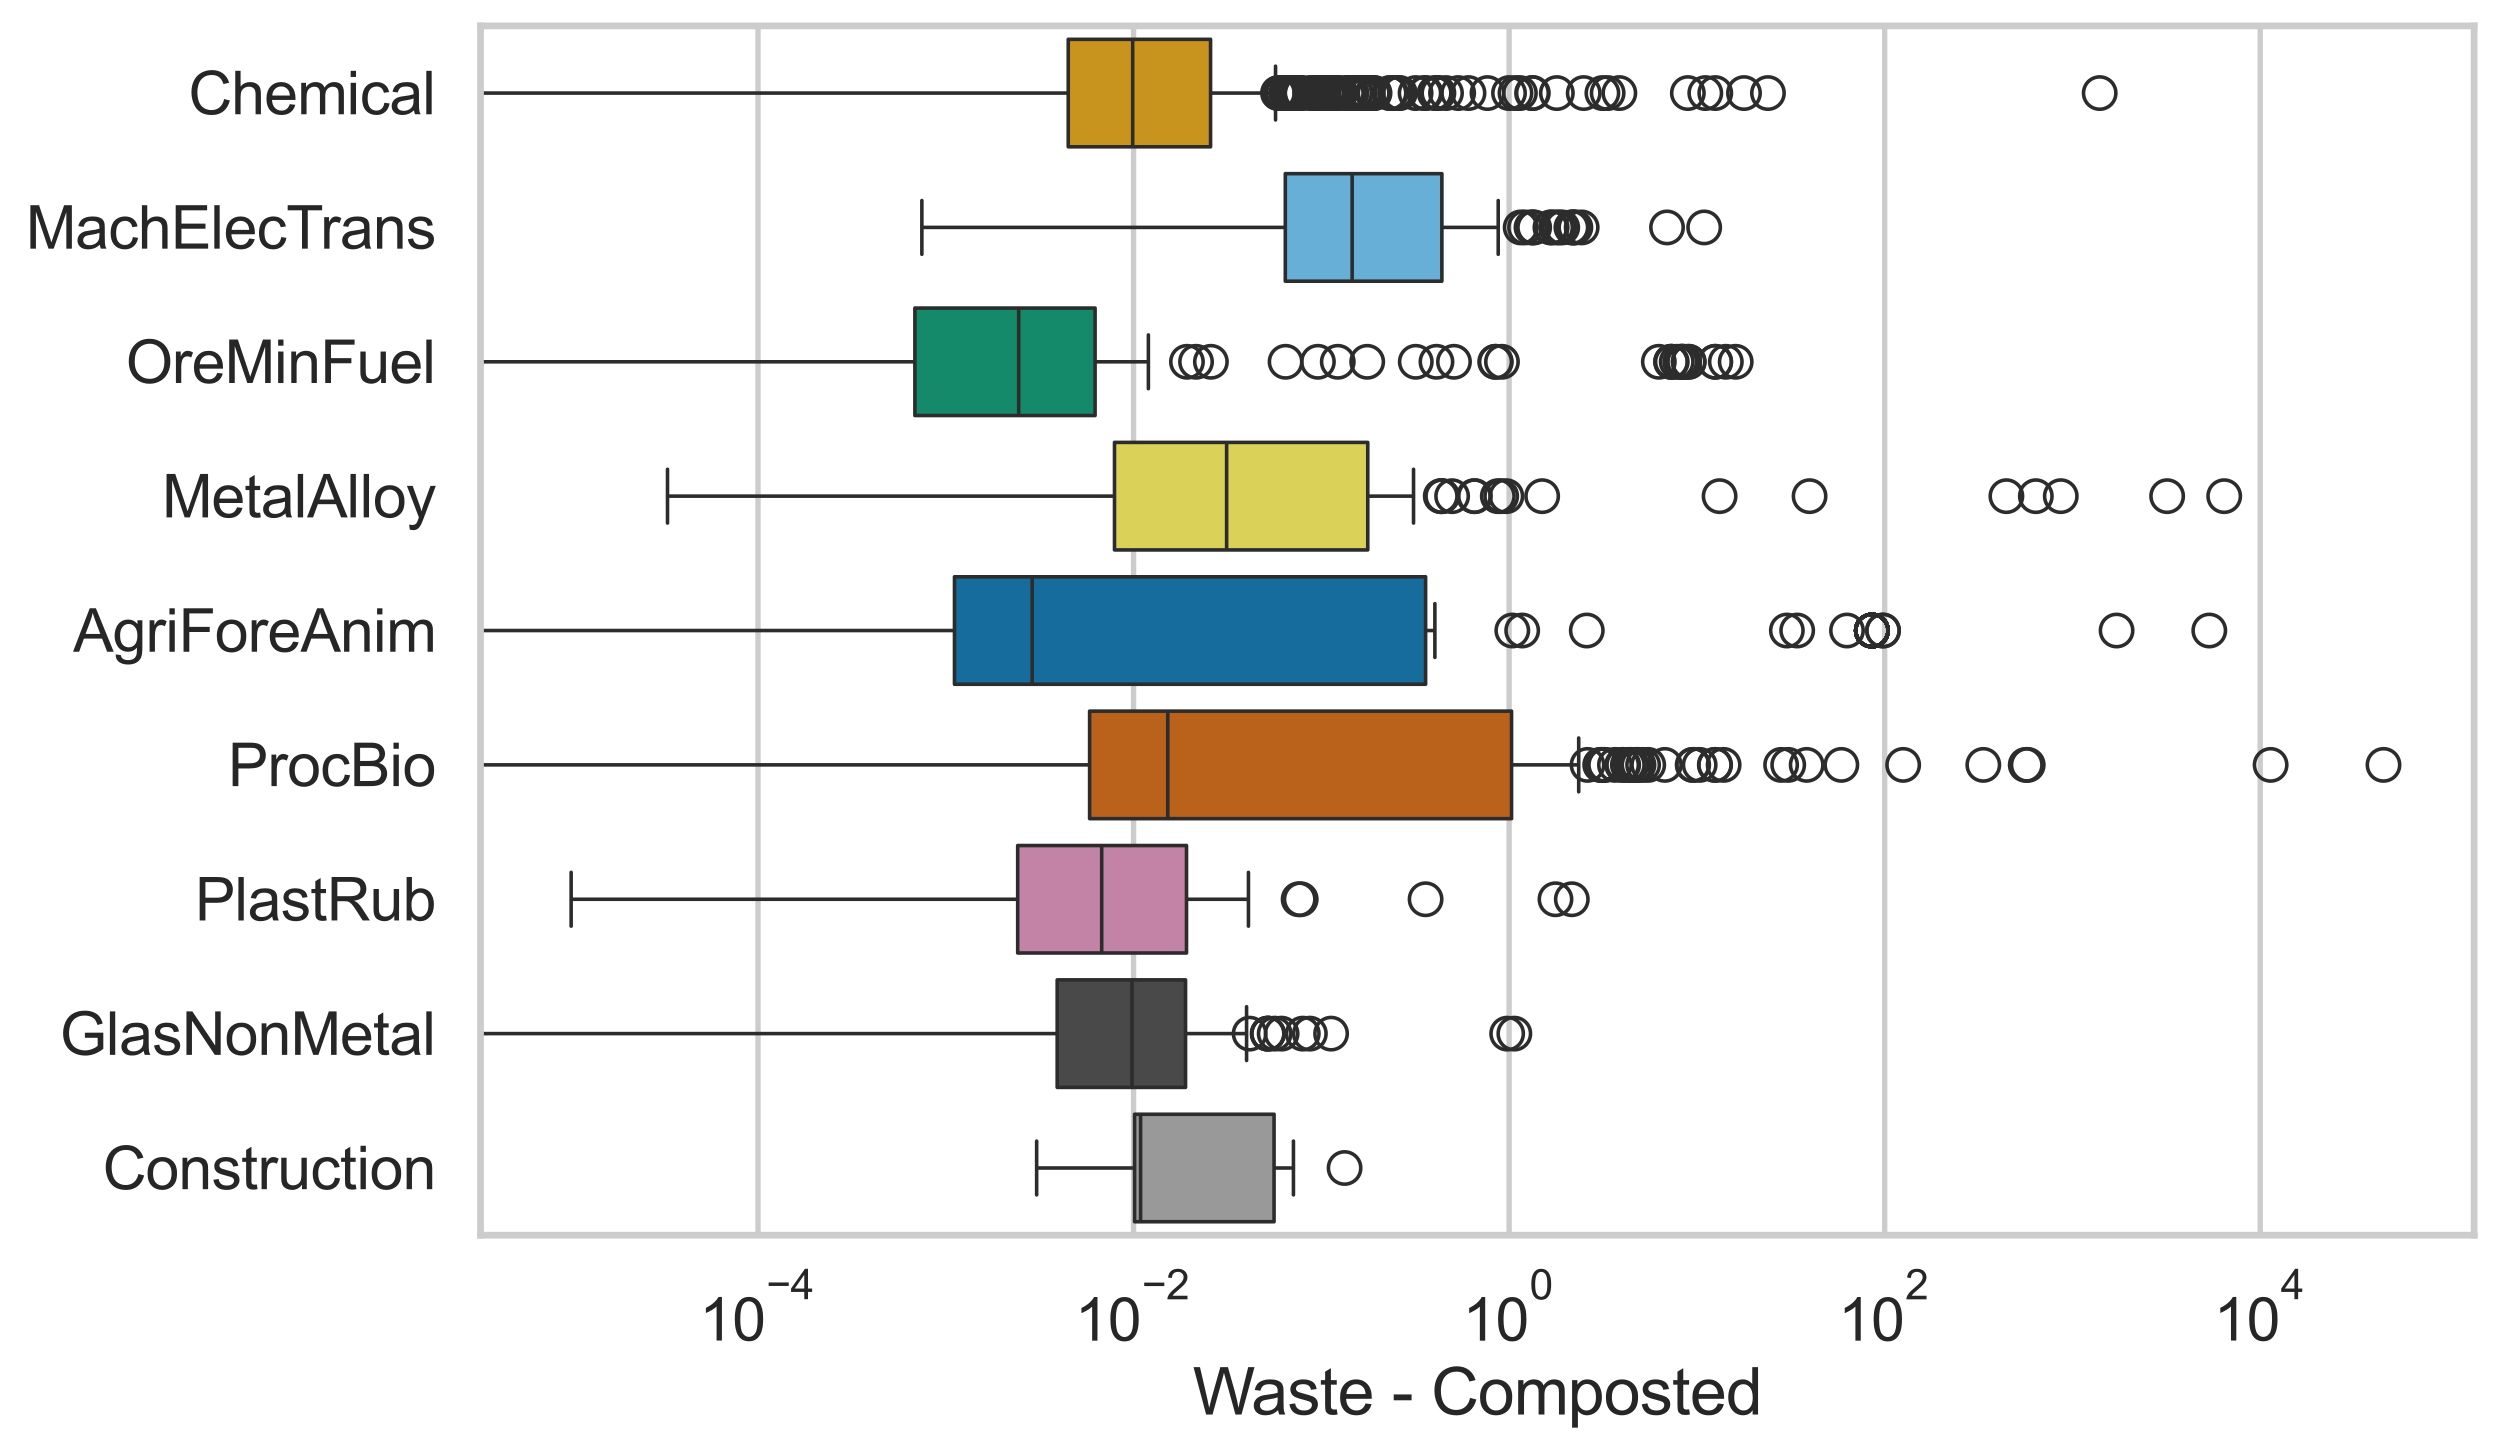 <?xml version="1.0" encoding="utf-8" standalone="no"?>
<!DOCTYPE svg PUBLIC "-//W3C//DTD SVG 1.1//EN"
  "http://www.w3.org/Graphics/SVG/1.1/DTD/svg11.dtd">
<svg xmlns:xlink="http://www.w3.org/1999/xlink" width="695.577pt" height="404.34pt" viewBox="0 0 695.577 404.34" xmlns="http://www.w3.org/2000/svg" version="1.1">
 <defs>
  <style type="text/css">*{stroke-linejoin: round; stroke-linecap: butt}</style>
 </defs>
 <g id="figure_1">
  <g id="patch_1">
   <path d="M 0 404.34 
L 695.577 404.34 
L 695.577 0 
L 0 0 
z
" style="fill: #ffffff"/>
  </g>
  <g id="axes_1">
   <g id="patch_2">
    <path d="M 133.697 343.665 
L 688.377 343.665 
L 688.377 7.2 
L 133.697 7.2 
z
" style="fill: #ffffff"/>
   </g>
   <g id="matplotlib.axis_1">
    <g id="xtick_1">
     <g id="line2d_1">
      <path d="M 210.899 343.665 
L 210.899 7.2 
" clip-path="url(#p0f63709d0a)" style="fill: none; stroke: #cccccc; stroke-width: 1.5; stroke-linecap: round"/>
     </g>
     <g id="text_1">
      <!-- $\mathdefault{10^{-4}}$ -->
      <g style="fill: #262626" transform="translate(194.564 373.015) scale(0.165 -0.165)">
       <defs>
        <path id="ArialMT-31" d="M 2384 0 
L 1822 0 
L 1822 3584 
Q 1619 3391 1289 3197 
Q 959 3003 697 2906 
L 697 3450 
Q 1169 3672 1522 3987 
Q 1875 4303 2022 4600 
L 2384 4600 
L 2384 0 
z
" transform="scale(0.016)"/>
        <path id="ArialMT-30" d="M 266 2259 
Q 266 3072 433 3567 
Q 600 4063 929 4331 
Q 1259 4600 1759 4600 
Q 2128 4600 2406 4451 
Q 2684 4303 2865 4023 
Q 3047 3744 3150 3342 
Q 3253 2941 3253 2259 
Q 3253 1453 3087 958 
Q 2922 463 2592 192 
Q 2263 -78 1759 -78 
Q 1097 -78 719 397 
Q 266 969 266 2259 
z
M 844 2259 
Q 844 1131 1108 757 
Q 1372 384 1759 384 
Q 2147 384 2411 759 
Q 2675 1134 2675 2259 
Q 2675 3391 2411 3762 
Q 2147 4134 1753 4134 
Q 1366 4134 1134 3806 
Q 844 3388 844 2259 
z
" transform="scale(0.016)"/>
        <path id="ArialMT-2212" d="M 3381 1997 
L 356 1997 
L 356 2522 
L 3381 2522 
L 3381 1997 
z
" transform="scale(0.016)"/>
        <path id="ArialMT-34" d="M 2069 0 
L 2069 1097 
L 81 1097 
L 81 1613 
L 2172 4581 
L 2631 4581 
L 2631 1613 
L 3250 1613 
L 3250 1097 
L 2631 1097 
L 2631 0 
L 2069 0 
z
M 2069 1613 
L 2069 3678 
L 634 1613 
L 2069 1613 
z
" transform="scale(0.016)"/>
       </defs>
       <use xlink:href="#ArialMT-31" transform="translate(0 0.202)"/>
       <use xlink:href="#ArialMT-30" transform="translate(55.615 0.202)"/>
       <use xlink:href="#ArialMT-2212" transform="translate(112.973 69.895) scale(0.7)"/>
       <use xlink:href="#ArialMT-34" transform="translate(153.852 69.895) scale(0.7)"/>
      </g>
     </g>
    </g>
    <g id="xtick_2">
     <g id="line2d_2">
      <path d="M 315.391 343.665 
L 315.391 7.2 
" clip-path="url(#p0f63709d0a)" style="fill: none; stroke: #cccccc; stroke-width: 1.5; stroke-linecap: round"/>
     </g>
     <g id="text_2">
      <!-- $\mathdefault{10^{-2}}$ -->
      <g style="fill: #262626" transform="translate(299.056 373.18) scale(0.165 -0.165)">
       <defs>
        <path id="ArialMT-32" d="M 3222 541 
L 3222 0 
L 194 0 
Q 188 203 259 391 
Q 375 700 629 1000 
Q 884 1300 1366 1694 
Q 2113 2306 2375 2664 
Q 2638 3022 2638 3341 
Q 2638 3675 2398 3904 
Q 2159 4134 1775 4134 
Q 1369 4134 1125 3890 
Q 881 3647 878 3216 
L 300 3275 
Q 359 3922 746 4261 
Q 1134 4600 1788 4600 
Q 2447 4600 2831 4234 
Q 3216 3869 3216 3328 
Q 3216 3053 3103 2787 
Q 2991 2522 2730 2228 
Q 2469 1934 1863 1422 
Q 1356 997 1212 845 
Q 1069 694 975 541 
L 3222 541 
z
" transform="scale(0.016)"/>
       </defs>
       <use xlink:href="#ArialMT-31" transform="translate(0 0.994)"/>
       <use xlink:href="#ArialMT-30" transform="translate(55.615 0.994)"/>
       <use xlink:href="#ArialMT-2212" transform="translate(112.973 70.688) scale(0.7)"/>
       <use xlink:href="#ArialMT-32" transform="translate(153.852 70.688) scale(0.7)"/>
      </g>
     </g>
    </g>
    <g id="xtick_3">
     <g id="line2d_3">
      <path d="M 419.883 343.665 
L 419.883 7.2 
" clip-path="url(#p0f63709d0a)" style="fill: none; stroke: #cccccc; stroke-width: 1.5; stroke-linecap: round"/>
     </g>
     <g id="text_3">
      <!-- $\mathdefault{10^{0}}$ -->
      <g style="fill: #262626" transform="translate(406.931 373.18) scale(0.165 -0.165)">
       <use xlink:href="#ArialMT-31" transform="translate(0 0.994)"/>
       <use xlink:href="#ArialMT-30" transform="translate(55.615 0.994)"/>
       <use xlink:href="#ArialMT-30" transform="translate(112.973 70.688) scale(0.7)"/>
      </g>
     </g>
    </g>
    <g id="xtick_4">
     <g id="line2d_4">
      <path d="M 524.375 343.665 
L 524.375 7.2 
" clip-path="url(#p0f63709d0a)" style="fill: none; stroke: #cccccc; stroke-width: 1.5; stroke-linecap: round"/>
     </g>
     <g id="text_4">
      <!-- $\mathdefault{10^{2}}$ -->
      <g style="fill: #262626" transform="translate(511.423 373.18) scale(0.165 -0.165)">
       <use xlink:href="#ArialMT-31" transform="translate(0 0.994)"/>
       <use xlink:href="#ArialMT-30" transform="translate(55.615 0.994)"/>
       <use xlink:href="#ArialMT-32" transform="translate(112.973 70.688) scale(0.7)"/>
      </g>
     </g>
    </g>
    <g id="xtick_5">
     <g id="line2d_5">
      <path d="M 628.867 343.665 
L 628.867 7.2 
" clip-path="url(#p0f63709d0a)" style="fill: none; stroke: #cccccc; stroke-width: 1.5; stroke-linecap: round"/>
     </g>
     <g id="text_5">
      <!-- $\mathdefault{10^{4}}$ -->
      <g style="fill: #262626" transform="translate(615.914 373.015) scale(0.165 -0.165)">
       <use xlink:href="#ArialMT-31" transform="translate(0 0.202)"/>
       <use xlink:href="#ArialMT-30" transform="translate(55.615 0.202)"/>
       <use xlink:href="#ArialMT-34" transform="translate(112.973 69.895) scale(0.7)"/>
      </g>
     </g>
    </g>
    <g id="text_6">
     <!-- Waste - Composted -->
     <g style="fill: #262626" transform="translate(331.851 393.563) scale(0.18 -0.18)">
      <defs>
       <path id="ArialMT-57" d="M 1294 0 
L 78 4581 
L 700 4581 
L 1397 1578 
Q 1509 1106 1591 641 
Q 1766 1375 1797 1488 
L 2669 4581 
L 3400 4581 
L 4056 2263 
Q 4303 1400 4413 641 
Q 4500 1075 4641 1638 
L 5359 4581 
L 5969 4581 
L 4713 0 
L 4128 0 
L 3163 3491 
Q 3041 3928 3019 4028 
Q 2947 3713 2884 3491 
L 1913 0 
L 1294 0 
z
" transform="scale(0.016)"/>
       <path id="ArialMT-61" d="M 2588 409 
Q 2275 144 1986 34 
Q 1697 -75 1366 -75 
Q 819 -75 525 192 
Q 231 459 231 875 
Q 231 1119 342 1320 
Q 453 1522 633 1644 
Q 813 1766 1038 1828 
Q 1203 1872 1538 1913 
Q 2219 1994 2541 2106 
Q 2544 2222 2544 2253 
Q 2544 2597 2384 2738 
Q 2169 2928 1744 2928 
Q 1347 2928 1158 2789 
Q 969 2650 878 2297 
L 328 2372 
Q 403 2725 575 2942 
Q 747 3159 1072 3276 
Q 1397 3394 1825 3394 
Q 2250 3394 2515 3294 
Q 2781 3194 2906 3042 
Q 3031 2891 3081 2659 
Q 3109 2516 3109 2141 
L 3109 1391 
Q 3109 606 3145 398 
Q 3181 191 3288 0 
L 2700 0 
Q 2613 175 2588 409 
z
M 2541 1666 
Q 2234 1541 1622 1453 
Q 1275 1403 1131 1340 
Q 988 1278 909 1158 
Q 831 1038 831 891 
Q 831 666 1001 516 
Q 1172 366 1500 366 
Q 1825 366 2078 508 
Q 2331 650 2450 897 
Q 2541 1088 2541 1459 
L 2541 1666 
z
" transform="scale(0.016)"/>
       <path id="ArialMT-73" d="M 197 991 
L 753 1078 
Q 800 744 1014 566 
Q 1228 388 1613 388 
Q 2000 388 2187 545 
Q 2375 703 2375 916 
Q 2375 1106 2209 1216 
Q 2094 1291 1634 1406 
Q 1016 1563 777 1677 
Q 538 1791 414 1992 
Q 291 2194 291 2438 
Q 291 2659 392 2848 
Q 494 3038 669 3163 
Q 800 3259 1026 3326 
Q 1253 3394 1513 3394 
Q 1903 3394 2198 3281 
Q 2494 3169 2634 2976 
Q 2775 2784 2828 2463 
L 2278 2388 
Q 2241 2644 2061 2787 
Q 1881 2931 1553 2931 
Q 1166 2931 1000 2803 
Q 834 2675 834 2503 
Q 834 2394 903 2306 
Q 972 2216 1119 2156 
Q 1203 2125 1616 2013 
Q 2213 1853 2448 1751 
Q 2684 1650 2818 1456 
Q 2953 1263 2953 975 
Q 2953 694 2789 445 
Q 2625 197 2315 61 
Q 2006 -75 1616 -75 
Q 969 -75 630 194 
Q 291 463 197 991 
z
" transform="scale(0.016)"/>
       <path id="ArialMT-74" d="M 1650 503 
L 1731 6 
Q 1494 -44 1306 -44 
Q 1000 -44 831 53 
Q 663 150 594 308 
Q 525 466 525 972 
L 525 2881 
L 113 2881 
L 113 3319 
L 525 3319 
L 525 4141 
L 1084 4478 
L 1084 3319 
L 1650 3319 
L 1650 2881 
L 1084 2881 
L 1084 941 
Q 1084 700 1114 631 
Q 1144 563 1211 522 
Q 1278 481 1403 481 
Q 1497 481 1650 503 
z
" transform="scale(0.016)"/>
       <path id="ArialMT-65" d="M 2694 1069 
L 3275 997 
Q 3138 488 2766 206 
Q 2394 -75 1816 -75 
Q 1088 -75 661 373 
Q 234 822 234 1631 
Q 234 2469 665 2931 
Q 1097 3394 1784 3394 
Q 2450 3394 2872 2941 
Q 3294 2488 3294 1666 
Q 3294 1616 3291 1516 
L 816 1516 
Q 847 969 1125 678 
Q 1403 388 1819 388 
Q 2128 388 2347 550 
Q 2566 713 2694 1069 
z
M 847 1978 
L 2700 1978 
Q 2663 2397 2488 2606 
Q 2219 2931 1791 2931 
Q 1403 2931 1139 2672 
Q 875 2413 847 1978 
z
" transform="scale(0.016)"/>
       <path id="ArialMT-20" transform="scale(0.016)"/>
       <path id="ArialMT-2d" d="M 203 1375 
L 203 1941 
L 1931 1941 
L 1931 1375 
L 203 1375 
z
" transform="scale(0.016)"/>
       <path id="ArialMT-43" d="M 3763 1606 
L 4369 1453 
Q 4178 706 3683 314 
Q 3188 -78 2472 -78 
Q 1731 -78 1267 223 
Q 803 525 561 1097 
Q 319 1669 319 2325 
Q 319 3041 592 3573 
Q 866 4106 1370 4382 
Q 1875 4659 2481 4659 
Q 3169 4659 3637 4309 
Q 4106 3959 4291 3325 
L 3694 3184 
Q 3534 3684 3231 3912 
Q 2928 4141 2469 4141 
Q 1941 4141 1586 3887 
Q 1231 3634 1087 3207 
Q 944 2781 944 2328 
Q 944 1744 1114 1308 
Q 1284 872 1643 656 
Q 2003 441 2422 441 
Q 2931 441 3284 734 
Q 3638 1028 3763 1606 
z
" transform="scale(0.016)"/>
       <path id="ArialMT-6f" d="M 213 1659 
Q 213 2581 725 3025 
Q 1153 3394 1769 3394 
Q 2453 3394 2887 2945 
Q 3322 2497 3322 1706 
Q 3322 1066 3130 698 
Q 2938 331 2570 128 
Q 2203 -75 1769 -75 
Q 1072 -75 642 372 
Q 213 819 213 1659 
z
M 791 1659 
Q 791 1022 1069 705 
Q 1347 388 1769 388 
Q 2188 388 2466 706 
Q 2744 1025 2744 1678 
Q 2744 2294 2464 2611 
Q 2184 2928 1769 2928 
Q 1347 2928 1069 2612 
Q 791 2297 791 1659 
z
" transform="scale(0.016)"/>
       <path id="ArialMT-6d" d="M 422 0 
L 422 3319 
L 925 3319 
L 925 2853 
Q 1081 3097 1340 3245 
Q 1600 3394 1931 3394 
Q 2300 3394 2536 3241 
Q 2772 3088 2869 2813 
Q 3263 3394 3894 3394 
Q 4388 3394 4653 3120 
Q 4919 2847 4919 2278 
L 4919 0 
L 4359 0 
L 4359 2091 
Q 4359 2428 4304 2576 
Q 4250 2725 4106 2815 
Q 3963 2906 3769 2906 
Q 3419 2906 3187 2673 
Q 2956 2441 2956 1928 
L 2956 0 
L 2394 0 
L 2394 2156 
Q 2394 2531 2256 2718 
Q 2119 2906 1806 2906 
Q 1569 2906 1367 2781 
Q 1166 2656 1075 2415 
Q 984 2175 984 1722 
L 984 0 
L 422 0 
z
" transform="scale(0.016)"/>
       <path id="ArialMT-70" d="M 422 -1272 
L 422 3319 
L 934 3319 
L 934 2888 
Q 1116 3141 1344 3267 
Q 1572 3394 1897 3394 
Q 2322 3394 2647 3175 
Q 2972 2956 3137 2557 
Q 3303 2159 3303 1684 
Q 3303 1175 3120 767 
Q 2938 359 2589 142 
Q 2241 -75 1856 -75 
Q 1575 -75 1351 44 
Q 1128 163 984 344 
L 984 -1272 
L 422 -1272 
z
M 931 1641 
Q 931 1000 1190 694 
Q 1450 388 1819 388 
Q 2194 388 2461 705 
Q 2728 1022 2728 1688 
Q 2728 2322 2467 2637 
Q 2206 2953 1844 2953 
Q 1484 2953 1207 2617 
Q 931 2281 931 1641 
z
" transform="scale(0.016)"/>
       <path id="ArialMT-64" d="M 2575 0 
L 2575 419 
Q 2259 -75 1647 -75 
Q 1250 -75 917 144 
Q 584 363 401 755 
Q 219 1147 219 1656 
Q 219 2153 384 2558 
Q 550 2963 881 3178 
Q 1213 3394 1622 3394 
Q 1922 3394 2156 3267 
Q 2391 3141 2538 2938 
L 2538 4581 
L 3097 4581 
L 3097 0 
L 2575 0 
z
M 797 1656 
Q 797 1019 1065 703 
Q 1334 388 1700 388 
Q 2069 388 2326 689 
Q 2584 991 2584 1609 
Q 2584 2291 2321 2609 
Q 2059 2928 1675 2928 
Q 1300 2928 1048 2622 
Q 797 2316 797 1656 
z
" transform="scale(0.016)"/>
      </defs>
      <use xlink:href="#ArialMT-57"/>
      <use xlink:href="#ArialMT-61" transform="translate(90.635 0)"/>
      <use xlink:href="#ArialMT-73" transform="translate(146.25 0)"/>
      <use xlink:href="#ArialMT-74" transform="translate(196.25 0)"/>
      <use xlink:href="#ArialMT-65" transform="translate(224.033 0)"/>
      <use xlink:href="#ArialMT-20" transform="translate(279.648 0)"/>
      <use xlink:href="#ArialMT-2d" transform="translate(307.432 0)"/>
      <use xlink:href="#ArialMT-20" transform="translate(340.732 0)"/>
      <use xlink:href="#ArialMT-43" transform="translate(368.516 0)"/>
      <use xlink:href="#ArialMT-6f" transform="translate(440.732 0)"/>
      <use xlink:href="#ArialMT-6d" transform="translate(496.348 0)"/>
      <use xlink:href="#ArialMT-70" transform="translate(579.648 0)"/>
      <use xlink:href="#ArialMT-6f" transform="translate(635.264 0)"/>
      <use xlink:href="#ArialMT-73" transform="translate(690.879 0)"/>
      <use xlink:href="#ArialMT-74" transform="translate(740.879 0)"/>
      <use xlink:href="#ArialMT-65" transform="translate(768.662 0)"/>
      <use xlink:href="#ArialMT-64" transform="translate(824.277 0)"/>
     </g>
    </g>
   </g>
   <g id="matplotlib.axis_2">
    <g id="ytick_1">
     <g id="text_7">
      <!-- Chemical -->
      <g style="fill: #262626" transform="translate(52.428 31.798) scale(0.165 -0.165)">
       <defs>
        <path id="ArialMT-68" d="M 422 0 
L 422 4581 
L 984 4581 
L 984 2938 
Q 1378 3394 1978 3394 
Q 2347 3394 2619 3248 
Q 2891 3103 3008 2847 
Q 3125 2591 3125 2103 
L 3125 0 
L 2563 0 
L 2563 2103 
Q 2563 2525 2380 2717 
Q 2197 2909 1863 2909 
Q 1613 2909 1392 2779 
Q 1172 2650 1078 2428 
Q 984 2206 984 1816 
L 984 0 
L 422 0 
z
" transform="scale(0.016)"/>
        <path id="ArialMT-69" d="M 425 3934 
L 425 4581 
L 988 4581 
L 988 3934 
L 425 3934 
z
M 425 0 
L 425 3319 
L 988 3319 
L 988 0 
L 425 0 
z
" transform="scale(0.016)"/>
        <path id="ArialMT-63" d="M 2588 1216 
L 3141 1144 
Q 3050 572 2676 248 
Q 2303 -75 1759 -75 
Q 1078 -75 664 370 
Q 250 816 250 1647 
Q 250 2184 428 2587 
Q 606 2991 970 3192 
Q 1334 3394 1763 3394 
Q 2303 3394 2647 3120 
Q 2991 2847 3088 2344 
L 2541 2259 
Q 2463 2594 2264 2762 
Q 2066 2931 1784 2931 
Q 1359 2931 1093 2626 
Q 828 2322 828 1663 
Q 828 994 1084 691 
Q 1341 388 1753 388 
Q 2084 388 2306 591 
Q 2528 794 2588 1216 
z
" transform="scale(0.016)"/>
        <path id="ArialMT-6c" d="M 409 0 
L 409 4581 
L 972 4581 
L 972 0 
L 409 0 
z
" transform="scale(0.016)"/>
       </defs>
       <use xlink:href="#ArialMT-43"/>
       <use xlink:href="#ArialMT-68" transform="translate(72.217 0)"/>
       <use xlink:href="#ArialMT-65" transform="translate(127.832 0)"/>
       <use xlink:href="#ArialMT-6d" transform="translate(183.447 0)"/>
       <use xlink:href="#ArialMT-69" transform="translate(266.748 0)"/>
       <use xlink:href="#ArialMT-63" transform="translate(288.965 0)"/>
       <use xlink:href="#ArialMT-61" transform="translate(338.965 0)"/>
       <use xlink:href="#ArialMT-6c" transform="translate(394.58 0)"/>
      </g>
     </g>
    </g>
    <g id="ytick_2">
     <g id="text_8">
      <!-- MachElecTrans -->
      <g style="fill: #262626" transform="translate(7.2 69.183) scale(0.165 -0.165)">
       <defs>
        <path id="ArialMT-4d" d="M 475 0 
L 475 4581 
L 1388 4581 
L 2472 1338 
Q 2622 884 2691 659 
Q 2769 909 2934 1394 
L 4031 4581 
L 4847 4581 
L 4847 0 
L 4263 0 
L 4263 3834 
L 2931 0 
L 2384 0 
L 1059 3900 
L 1059 0 
L 475 0 
z
" transform="scale(0.016)"/>
        <path id="ArialMT-45" d="M 506 0 
L 506 4581 
L 3819 4581 
L 3819 4041 
L 1113 4041 
L 1113 2638 
L 3647 2638 
L 3647 2100 
L 1113 2100 
L 1113 541 
L 3925 541 
L 3925 0 
L 506 0 
z
" transform="scale(0.016)"/>
        <path id="ArialMT-54" d="M 1659 0 
L 1659 4041 
L 150 4041 
L 150 4581 
L 3781 4581 
L 3781 4041 
L 2266 4041 
L 2266 0 
L 1659 0 
z
" transform="scale(0.016)"/>
        <path id="ArialMT-72" d="M 416 0 
L 416 3319 
L 922 3319 
L 922 2816 
Q 1116 3169 1280 3281 
Q 1444 3394 1641 3394 
Q 1925 3394 2219 3213 
L 2025 2691 
Q 1819 2813 1613 2813 
Q 1428 2813 1281 2702 
Q 1134 2591 1072 2394 
Q 978 2094 978 1738 
L 978 0 
L 416 0 
z
" transform="scale(0.016)"/>
        <path id="ArialMT-6e" d="M 422 0 
L 422 3319 
L 928 3319 
L 928 2847 
Q 1294 3394 1984 3394 
Q 2284 3394 2536 3286 
Q 2788 3178 2913 3003 
Q 3038 2828 3088 2588 
Q 3119 2431 3119 2041 
L 3119 0 
L 2556 0 
L 2556 2019 
Q 2556 2363 2490 2533 
Q 2425 2703 2258 2804 
Q 2091 2906 1866 2906 
Q 1506 2906 1245 2678 
Q 984 2450 984 1813 
L 984 0 
L 422 0 
z
" transform="scale(0.016)"/>
       </defs>
       <use xlink:href="#ArialMT-4d"/>
       <use xlink:href="#ArialMT-61" transform="translate(83.301 0)"/>
       <use xlink:href="#ArialMT-63" transform="translate(138.916 0)"/>
       <use xlink:href="#ArialMT-68" transform="translate(188.916 0)"/>
       <use xlink:href="#ArialMT-45" transform="translate(244.531 0)"/>
       <use xlink:href="#ArialMT-6c" transform="translate(311.23 0)"/>
       <use xlink:href="#ArialMT-65" transform="translate(333.447 0)"/>
       <use xlink:href="#ArialMT-63" transform="translate(389.062 0)"/>
       <use xlink:href="#ArialMT-54" transform="translate(439.062 0)"/>
       <use xlink:href="#ArialMT-72" transform="translate(496.396 0)"/>
       <use xlink:href="#ArialMT-61" transform="translate(529.697 0)"/>
       <use xlink:href="#ArialMT-6e" transform="translate(585.312 0)"/>
       <use xlink:href="#ArialMT-73" transform="translate(640.928 0)"/>
      </g>
     </g>
    </g>
    <g id="ytick_3">
     <g id="text_9">
      <!-- OreMinFuel -->
      <g style="fill: #262626" transform="translate(35.013 106.568) scale(0.165 -0.165)">
       <defs>
        <path id="ArialMT-4f" d="M 309 2231 
Q 309 3372 921 4017 
Q 1534 4663 2503 4663 
Q 3138 4663 3647 4359 
Q 4156 4056 4423 3514 
Q 4691 2972 4691 2284 
Q 4691 1588 4409 1038 
Q 4128 488 3612 205 
Q 3097 -78 2500 -78 
Q 1853 -78 1343 234 
Q 834 547 571 1087 
Q 309 1628 309 2231 
z
M 934 2222 
Q 934 1394 1379 917 
Q 1825 441 2497 441 
Q 3181 441 3623 922 
Q 4066 1403 4066 2288 
Q 4066 2847 3877 3264 
Q 3688 3681 3323 3911 
Q 2959 4141 2506 4141 
Q 1863 4141 1398 3698 
Q 934 3256 934 2222 
z
" transform="scale(0.016)"/>
        <path id="ArialMT-46" d="M 525 0 
L 525 4581 
L 3616 4581 
L 3616 4041 
L 1131 4041 
L 1131 2622 
L 3281 2622 
L 3281 2081 
L 1131 2081 
L 1131 0 
L 525 0 
z
" transform="scale(0.016)"/>
        <path id="ArialMT-75" d="M 2597 0 
L 2597 488 
Q 2209 -75 1544 -75 
Q 1250 -75 995 37 
Q 741 150 617 320 
Q 494 491 444 738 
Q 409 903 409 1263 
L 409 3319 
L 972 3319 
L 972 1478 
Q 972 1038 1006 884 
Q 1059 663 1231 536 
Q 1403 409 1656 409 
Q 1909 409 2131 539 
Q 2353 669 2445 892 
Q 2538 1116 2538 1541 
L 2538 3319 
L 3100 3319 
L 3100 0 
L 2597 0 
z
" transform="scale(0.016)"/>
       </defs>
       <use xlink:href="#ArialMT-4f"/>
       <use xlink:href="#ArialMT-72" transform="translate(77.783 0)"/>
       <use xlink:href="#ArialMT-65" transform="translate(111.084 0)"/>
       <use xlink:href="#ArialMT-4d" transform="translate(166.699 0)"/>
       <use xlink:href="#ArialMT-69" transform="translate(250 0)"/>
       <use xlink:href="#ArialMT-6e" transform="translate(272.217 0)"/>
       <use xlink:href="#ArialMT-46" transform="translate(327.832 0)"/>
       <use xlink:href="#ArialMT-75" transform="translate(388.916 0)"/>
       <use xlink:href="#ArialMT-65" transform="translate(444.531 0)"/>
       <use xlink:href="#ArialMT-6c" transform="translate(500.146 0)"/>
      </g>
     </g>
    </g>
    <g id="ytick_4">
     <g id="text_10">
      <!-- MetalAlloy -->
      <g style="fill: #262626" transform="translate(45.088 143.953) scale(0.165 -0.165)">
       <defs>
        <path id="ArialMT-41" d="M -9 0 
L 1750 4581 
L 2403 4581 
L 4278 0 
L 3588 0 
L 3053 1388 
L 1138 1388 
L 634 0 
L -9 0 
z
M 1313 1881 
L 2866 1881 
L 2388 3150 
Q 2169 3728 2063 4100 
Q 1975 3659 1816 3225 
L 1313 1881 
z
" transform="scale(0.016)"/>
        <path id="ArialMT-79" d="M 397 -1278 
L 334 -750 
Q 519 -800 656 -800 
Q 844 -800 956 -737 
Q 1069 -675 1141 -563 
Q 1194 -478 1313 -144 
Q 1328 -97 1363 -6 
L 103 3319 
L 709 3319 
L 1400 1397 
Q 1534 1031 1641 628 
Q 1738 1016 1872 1384 
L 2581 3319 
L 3144 3319 
L 1881 -56 
Q 1678 -603 1566 -809 
Q 1416 -1088 1222 -1217 
Q 1028 -1347 759 -1347 
Q 597 -1347 397 -1278 
z
" transform="scale(0.016)"/>
       </defs>
       <use xlink:href="#ArialMT-4d"/>
       <use xlink:href="#ArialMT-65" transform="translate(83.301 0)"/>
       <use xlink:href="#ArialMT-74" transform="translate(138.916 0)"/>
       <use xlink:href="#ArialMT-61" transform="translate(166.699 0)"/>
       <use xlink:href="#ArialMT-6c" transform="translate(222.314 0)"/>
       <use xlink:href="#ArialMT-41" transform="translate(244.531 0)"/>
       <use xlink:href="#ArialMT-6c" transform="translate(311.23 0)"/>
       <use xlink:href="#ArialMT-6c" transform="translate(333.447 0)"/>
       <use xlink:href="#ArialMT-6f" transform="translate(355.664 0)"/>
       <use xlink:href="#ArialMT-79" transform="translate(411.279 0)"/>
      </g>
     </g>
    </g>
    <g id="ytick_5">
     <g id="text_11">
      <!-- AgriForeAnim -->
      <g style="fill: #262626" transform="translate(20.341 181.337) scale(0.165 -0.165)">
       <defs>
        <path id="ArialMT-67" d="M 319 -275 
L 866 -356 
Q 900 -609 1056 -725 
Q 1266 -881 1628 -881 
Q 2019 -881 2231 -725 
Q 2444 -569 2519 -288 
Q 2563 -116 2559 434 
Q 2191 0 1641 0 
Q 956 0 581 494 
Q 206 988 206 1678 
Q 206 2153 378 2554 
Q 550 2956 876 3175 
Q 1203 3394 1644 3394 
Q 2231 3394 2613 2919 
L 2613 3319 
L 3131 3319 
L 3131 450 
Q 3131 -325 2973 -648 
Q 2816 -972 2473 -1159 
Q 2131 -1347 1631 -1347 
Q 1038 -1347 672 -1080 
Q 306 -813 319 -275 
z
M 784 1719 
Q 784 1066 1043 766 
Q 1303 466 1694 466 
Q 2081 466 2343 764 
Q 2606 1063 2606 1700 
Q 2606 2309 2336 2618 
Q 2066 2928 1684 2928 
Q 1309 2928 1046 2623 
Q 784 2319 784 1719 
z
" transform="scale(0.016)"/>
       </defs>
       <use xlink:href="#ArialMT-41"/>
       <use xlink:href="#ArialMT-67" transform="translate(66.699 0)"/>
       <use xlink:href="#ArialMT-72" transform="translate(122.314 0)"/>
       <use xlink:href="#ArialMT-69" transform="translate(155.615 0)"/>
       <use xlink:href="#ArialMT-46" transform="translate(177.832 0)"/>
       <use xlink:href="#ArialMT-6f" transform="translate(238.916 0)"/>
       <use xlink:href="#ArialMT-72" transform="translate(294.531 0)"/>
       <use xlink:href="#ArialMT-65" transform="translate(327.832 0)"/>
       <use xlink:href="#ArialMT-41" transform="translate(383.447 0)"/>
       <use xlink:href="#ArialMT-6e" transform="translate(450.146 0)"/>
       <use xlink:href="#ArialMT-69" transform="translate(505.762 0)"/>
       <use xlink:href="#ArialMT-6d" transform="translate(527.979 0)"/>
      </g>
     </g>
    </g>
    <g id="ytick_6">
     <g id="text_12">
      <!-- ProcBio -->
      <g style="fill: #262626" transform="translate(63.424 218.722) scale(0.165 -0.165)">
       <defs>
        <path id="ArialMT-50" d="M 494 0 
L 494 4581 
L 2222 4581 
Q 2678 4581 2919 4538 
Q 3256 4481 3484 4323 
Q 3713 4166 3852 3881 
Q 3991 3597 3991 3256 
Q 3991 2672 3619 2267 
Q 3247 1863 2275 1863 
L 1100 1863 
L 1100 0 
L 494 0 
z
M 1100 2403 
L 2284 2403 
Q 2872 2403 3119 2622 
Q 3366 2841 3366 3238 
Q 3366 3525 3220 3729 
Q 3075 3934 2838 4000 
Q 2684 4041 2272 4041 
L 1100 4041 
L 1100 2403 
z
" transform="scale(0.016)"/>
        <path id="ArialMT-42" d="M 469 0 
L 469 4581 
L 2188 4581 
Q 2713 4581 3030 4442 
Q 3347 4303 3526 4014 
Q 3706 3725 3706 3409 
Q 3706 3116 3547 2856 
Q 3388 2597 3066 2438 
Q 3481 2316 3704 2022 
Q 3928 1728 3928 1328 
Q 3928 1006 3792 729 
Q 3656 453 3456 303 
Q 3256 153 2954 76 
Q 2653 0 2216 0 
L 469 0 
z
M 1075 2656 
L 2066 2656 
Q 2469 2656 2644 2709 
Q 2875 2778 2992 2937 
Q 3109 3097 3109 3338 
Q 3109 3566 3000 3739 
Q 2891 3913 2687 3977 
Q 2484 4041 1991 4041 
L 1075 4041 
L 1075 2656 
z
M 1075 541 
L 2216 541 
Q 2509 541 2628 563 
Q 2838 600 2978 687 
Q 3119 775 3209 942 
Q 3300 1109 3300 1328 
Q 3300 1584 3169 1773 
Q 3038 1963 2805 2039 
Q 2572 2116 2134 2116 
L 1075 2116 
L 1075 541 
z
" transform="scale(0.016)"/>
       </defs>
       <use xlink:href="#ArialMT-50"/>
       <use xlink:href="#ArialMT-72" transform="translate(66.699 0)"/>
       <use xlink:href="#ArialMT-6f" transform="translate(100 0)"/>
       <use xlink:href="#ArialMT-63" transform="translate(155.615 0)"/>
       <use xlink:href="#ArialMT-42" transform="translate(205.615 0)"/>
       <use xlink:href="#ArialMT-69" transform="translate(272.314 0)"/>
       <use xlink:href="#ArialMT-6f" transform="translate(294.531 0)"/>
      </g>
     </g>
    </g>
    <g id="ytick_7">
     <g id="text_13">
      <!-- PlastRub -->
      <g style="fill: #262626" transform="translate(54.248 256.107) scale(0.165 -0.165)">
       <defs>
        <path id="ArialMT-52" d="M 503 0 
L 503 4581 
L 2534 4581 
Q 3147 4581 3465 4457 
Q 3784 4334 3975 4021 
Q 4166 3709 4166 3331 
Q 4166 2844 3850 2509 
Q 3534 2175 2875 2084 
Q 3116 1969 3241 1856 
Q 3506 1613 3744 1247 
L 4541 0 
L 3778 0 
L 3172 953 
Q 2906 1366 2734 1584 
Q 2563 1803 2427 1890 
Q 2291 1978 2150 2013 
Q 2047 2034 1813 2034 
L 1109 2034 
L 1109 0 
L 503 0 
z
M 1109 2559 
L 2413 2559 
Q 2828 2559 3062 2645 
Q 3297 2731 3419 2920 
Q 3541 3109 3541 3331 
Q 3541 3656 3305 3865 
Q 3069 4075 2559 4075 
L 1109 4075 
L 1109 2559 
z
" transform="scale(0.016)"/>
        <path id="ArialMT-62" d="M 941 0 
L 419 0 
L 419 4581 
L 981 4581 
L 981 2947 
Q 1338 3394 1891 3394 
Q 2197 3394 2470 3270 
Q 2744 3147 2920 2923 
Q 3097 2700 3197 2384 
Q 3297 2069 3297 1709 
Q 3297 856 2875 390 
Q 2453 -75 1863 -75 
Q 1275 -75 941 416 
L 941 0 
z
M 934 1684 
Q 934 1088 1097 822 
Q 1363 388 1816 388 
Q 2184 388 2453 708 
Q 2722 1028 2722 1663 
Q 2722 2313 2464 2622 
Q 2206 2931 1841 2931 
Q 1472 2931 1203 2611 
Q 934 2291 934 1684 
z
" transform="scale(0.016)"/>
       </defs>
       <use xlink:href="#ArialMT-50"/>
       <use xlink:href="#ArialMT-6c" transform="translate(66.699 0)"/>
       <use xlink:href="#ArialMT-61" transform="translate(88.916 0)"/>
       <use xlink:href="#ArialMT-73" transform="translate(144.531 0)"/>
       <use xlink:href="#ArialMT-74" transform="translate(194.531 0)"/>
       <use xlink:href="#ArialMT-52" transform="translate(222.314 0)"/>
       <use xlink:href="#ArialMT-75" transform="translate(294.531 0)"/>
       <use xlink:href="#ArialMT-62" transform="translate(350.146 0)"/>
      </g>
     </g>
    </g>
    <g id="ytick_8">
     <g id="text_14">
      <!-- GlasNonMetal -->
      <g style="fill: #262626" transform="translate(16.659 293.492) scale(0.165 -0.165)">
       <defs>
        <path id="ArialMT-47" d="M 2638 1797 
L 2638 2334 
L 4578 2338 
L 4578 638 
Q 4131 281 3656 101 
Q 3181 -78 2681 -78 
Q 2006 -78 1454 211 
Q 903 500 622 1047 
Q 341 1594 341 2269 
Q 341 2938 620 3517 
Q 900 4097 1425 4378 
Q 1950 4659 2634 4659 
Q 3131 4659 3532 4498 
Q 3934 4338 4162 4050 
Q 4391 3763 4509 3300 
L 3963 3150 
Q 3859 3500 3706 3700 
Q 3553 3900 3268 4020 
Q 2984 4141 2638 4141 
Q 2222 4141 1919 4014 
Q 1616 3888 1430 3681 
Q 1244 3475 1141 3228 
Q 966 2803 966 2306 
Q 966 1694 1177 1281 
Q 1388 869 1791 669 
Q 2194 469 2647 469 
Q 3041 469 3416 620 
Q 3791 772 3984 944 
L 3984 1797 
L 2638 1797 
z
" transform="scale(0.016)"/>
        <path id="ArialMT-4e" d="M 488 0 
L 488 4581 
L 1109 4581 
L 3516 984 
L 3516 4581 
L 4097 4581 
L 4097 0 
L 3475 0 
L 1069 3600 
L 1069 0 
L 488 0 
z
" transform="scale(0.016)"/>
       </defs>
       <use xlink:href="#ArialMT-47"/>
       <use xlink:href="#ArialMT-6c" transform="translate(77.783 0)"/>
       <use xlink:href="#ArialMT-61" transform="translate(100 0)"/>
       <use xlink:href="#ArialMT-73" transform="translate(155.615 0)"/>
       <use xlink:href="#ArialMT-4e" transform="translate(205.615 0)"/>
       <use xlink:href="#ArialMT-6f" transform="translate(277.832 0)"/>
       <use xlink:href="#ArialMT-6e" transform="translate(333.447 0)"/>
       <use xlink:href="#ArialMT-4d" transform="translate(389.062 0)"/>
       <use xlink:href="#ArialMT-65" transform="translate(472.363 0)"/>
       <use xlink:href="#ArialMT-74" transform="translate(527.979 0)"/>
       <use xlink:href="#ArialMT-61" transform="translate(555.762 0)"/>
       <use xlink:href="#ArialMT-6c" transform="translate(611.377 0)"/>
      </g>
     </g>
    </g>
    <g id="ytick_9">
     <g id="text_15">
      <!-- Construction -->
      <g style="fill: #262626" transform="translate(28.575 330.877) scale(0.165 -0.165)">
       <use xlink:href="#ArialMT-43"/>
       <use xlink:href="#ArialMT-6f" transform="translate(72.217 0)"/>
       <use xlink:href="#ArialMT-6e" transform="translate(127.832 0)"/>
       <use xlink:href="#ArialMT-73" transform="translate(183.447 0)"/>
       <use xlink:href="#ArialMT-74" transform="translate(233.447 0)"/>
       <use xlink:href="#ArialMT-72" transform="translate(261.23 0)"/>
       <use xlink:href="#ArialMT-75" transform="translate(294.531 0)"/>
       <use xlink:href="#ArialMT-63" transform="translate(350.146 0)"/>
       <use xlink:href="#ArialMT-74" transform="translate(400.146 0)"/>
       <use xlink:href="#ArialMT-69" transform="translate(427.93 0)"/>
       <use xlink:href="#ArialMT-6f" transform="translate(450.146 0)"/>
       <use xlink:href="#ArialMT-6e" transform="translate(505.762 0)"/>
      </g>
     </g>
    </g>
   </g>
   <g id="patch_3">
    <path d="M 297.216 10.938 
L 297.216 40.846 
L 336.816 40.846 
L 336.816 10.938 
L 297.216 10.938 
z
" clip-path="url(#p0f63709d0a)" style="fill: #c9941d; stroke: #2c2c2c; stroke-linejoin: miter"/>
   </g>
   <g id="line2d_6">
    <path d="M 297.216 25.892 
L -1 25.892 
" clip-path="url(#p0f63709d0a)" style="fill: none; stroke: #2c2c2c"/>
   </g>
   <g id="line2d_7">
    <path d="M 336.816 25.892 
L 354.895 25.892 
" clip-path="url(#p0f63709d0a)" style="fill: none; stroke: #2c2c2c"/>
   </g>
   <g id="line2d_8">
    <path clip-path="url(#p0f63709d0a)" style="fill: none; stroke: #2c2c2c; stroke-linecap: round"/>
   </g>
   <g id="line2d_9">
    <path d="M 354.895 18.415 
L 354.895 33.369 
" clip-path="url(#p0f63709d0a)" style="fill: none; stroke: #2c2c2c; stroke-linecap: round"/>
   </g>
   <g id="line2d_10">
    <defs>
     <path id="m1d582c47da" d="M 0 4.5 
C 1.193 4.5 2.338 4.026 3.182 3.182 
C 4.026 2.338 4.5 1.193 4.5 0 
C 4.5 -1.193 4.026 -2.338 3.182 -3.182 
C 2.338 -4.026 1.193 -4.5 0 -4.5 
C -1.193 -4.5 -2.338 -4.026 -3.182 -3.182 
C -4.026 -2.338 -4.5 -1.193 -4.5 0 
C -4.5 1.193 -4.026 2.338 -3.182 3.182 
C -2.338 4.026 -1.193 4.5 0 4.5 
z
" style="stroke: #2c2c2c"/>
    </defs>
    <g clip-path="url(#p0f63709d0a)">
     <use xlink:href="#m1d582c47da" x="369.513" y="25.892" style="fill-opacity: 0; stroke: #2c2c2c"/>
     <use xlink:href="#m1d582c47da" x="400.204" y="25.892" style="fill-opacity: 0; stroke: #2c2c2c"/>
     <use xlink:href="#m1d582c47da" x="356.328" y="25.892" style="fill-opacity: 0; stroke: #2c2c2c"/>
     <use xlink:href="#m1d582c47da" x="422.884" y="25.892" style="fill-opacity: 0; stroke: #2c2c2c"/>
     <use xlink:href="#m1d582c47da" x="388.202" y="25.892" style="fill-opacity: 0; stroke: #2c2c2c"/>
     <use xlink:href="#m1d582c47da" x="362.047" y="25.892" style="fill-opacity: 0; stroke: #2c2c2c"/>
     <use xlink:href="#m1d582c47da" x="367.763" y="25.892" style="fill-opacity: 0; stroke: #2c2c2c"/>
     <use xlink:href="#m1d582c47da" x="382.071" y="25.892" style="fill-opacity: 0; stroke: #2c2c2c"/>
     <use xlink:href="#m1d582c47da" x="359.39" y="25.892" style="fill-opacity: 0; stroke: #2c2c2c"/>
     <use xlink:href="#m1d582c47da" x="375.396" y="25.892" style="fill-opacity: 0; stroke: #2c2c2c"/>
     <use xlink:href="#m1d582c47da" x="360.113" y="25.892" style="fill-opacity: 0; stroke: #2c2c2c"/>
     <use xlink:href="#m1d582c47da" x="356.123" y="25.892" style="fill-opacity: 0; stroke: #2c2c2c"/>
     <use xlink:href="#m1d582c47da" x="393.86" y="25.892" style="fill-opacity: 0; stroke: #2c2c2c"/>
     <use xlink:href="#m1d582c47da" x="358.464" y="25.892" style="fill-opacity: 0; stroke: #2c2c2c"/>
     <use xlink:href="#m1d582c47da" x="374.745" y="25.892" style="fill-opacity: 0; stroke: #2c2c2c"/>
     <use xlink:href="#m1d582c47da" x="367.576" y="25.892" style="fill-opacity: 0; stroke: #2c2c2c"/>
     <use xlink:href="#m1d582c47da" x="355.583" y="25.892" style="fill-opacity: 0; stroke: #2c2c2c"/>
     <use xlink:href="#m1d582c47da" x="362.123" y="25.892" style="fill-opacity: 0; stroke: #2c2c2c"/>
     <use xlink:href="#m1d582c47da" x="376.01" y="25.892" style="fill-opacity: 0; stroke: #2c2c2c"/>
     <use xlink:href="#m1d582c47da" x="426.475" y="25.892" style="fill-opacity: 0; stroke: #2c2c2c"/>
     <use xlink:href="#m1d582c47da" x="364.547" y="25.892" style="fill-opacity: 0; stroke: #2c2c2c"/>
     <use xlink:href="#m1d582c47da" x="371.455" y="25.892" style="fill-opacity: 0; stroke: #2c2c2c"/>
     <use xlink:href="#m1d582c47da" x="358.846" y="25.892" style="fill-opacity: 0; stroke: #2c2c2c"/>
     <use xlink:href="#m1d582c47da" x="477.244" y="25.892" style="fill-opacity: 0; stroke: #2c2c2c"/>
     <use xlink:href="#m1d582c47da" x="399.89" y="25.892" style="fill-opacity: 0; stroke: #2c2c2c"/>
     <use xlink:href="#m1d582c47da" x="370.171" y="25.892" style="fill-opacity: 0; stroke: #2c2c2c"/>
     <use xlink:href="#m1d582c47da" x="371.076" y="25.892" style="fill-opacity: 0; stroke: #2c2c2c"/>
     <use xlink:href="#m1d582c47da" x="413.871" y="25.892" style="fill-opacity: 0; stroke: #2c2c2c"/>
     <use xlink:href="#m1d582c47da" x="402.324" y="25.892" style="fill-opacity: 0; stroke: #2c2c2c"/>
     <use xlink:href="#m1d582c47da" x="371.292" y="25.892" style="fill-opacity: 0; stroke: #2c2c2c"/>
     <use xlink:href="#m1d582c47da" x="372.095" y="25.892" style="fill-opacity: 0; stroke: #2c2c2c"/>
     <use xlink:href="#m1d582c47da" x="419.854" y="25.892" style="fill-opacity: 0; stroke: #2c2c2c"/>
     <use xlink:href="#m1d582c47da" x="396.658" y="25.892" style="fill-opacity: 0; stroke: #2c2c2c"/>
     <use xlink:href="#m1d582c47da" x="386.611" y="25.892" style="fill-opacity: 0; stroke: #2c2c2c"/>
     <use xlink:href="#m1d582c47da" x="445.838" y="25.892" style="fill-opacity: 0; stroke: #2c2c2c"/>
     <use xlink:href="#m1d582c47da" x="389.488" y="25.892" style="fill-opacity: 0; stroke: #2c2c2c"/>
     <use xlink:href="#m1d582c47da" x="408.589" y="25.892" style="fill-opacity: 0; stroke: #2c2c2c"/>
     <use xlink:href="#m1d582c47da" x="377.26" y="25.892" style="fill-opacity: 0; stroke: #2c2c2c"/>
     <use xlink:href="#m1d582c47da" x="469.615" y="25.892" style="fill-opacity: 0; stroke: #2c2c2c"/>
     <use xlink:href="#m1d582c47da" x="396.314" y="25.892" style="fill-opacity: 0; stroke: #2c2c2c"/>
     <use xlink:href="#m1d582c47da" x="366.117" y="25.892" style="fill-opacity: 0; stroke: #2c2c2c"/>
     <use xlink:href="#m1d582c47da" x="447.298" y="25.892" style="fill-opacity: 0; stroke: #2c2c2c"/>
     <use xlink:href="#m1d582c47da" x="491.899" y="25.892" style="fill-opacity: 0; stroke: #2c2c2c"/>
     <use xlink:href="#m1d582c47da" x="372.881" y="25.892" style="fill-opacity: 0; stroke: #2c2c2c"/>
     <use xlink:href="#m1d582c47da" x="399.161" y="25.892" style="fill-opacity: 0; stroke: #2c2c2c"/>
     <use xlink:href="#m1d582c47da" x="377.035" y="25.892" style="fill-opacity: 0; stroke: #2c2c2c"/>
     <use xlink:href="#m1d582c47da" x="405.707" y="25.892" style="fill-opacity: 0; stroke: #2c2c2c"/>
     <use xlink:href="#m1d582c47da" x="361.506" y="25.892" style="fill-opacity: 0; stroke: #2c2c2c"/>
     <use xlink:href="#m1d582c47da" x="378.335" y="25.892" style="fill-opacity: 0; stroke: #2c2c2c"/>
     <use xlink:href="#m1d582c47da" x="367.706" y="25.892" style="fill-opacity: 0; stroke: #2c2c2c"/>
     <use xlink:href="#m1d582c47da" x="357.925" y="25.892" style="fill-opacity: 0; stroke: #2c2c2c"/>
     <use xlink:href="#m1d582c47da" x="485.236" y="25.892" style="fill-opacity: 0; stroke: #2c2c2c"/>
     <use xlink:href="#m1d582c47da" x="382.442" y="25.892" style="fill-opacity: 0; stroke: #2c2c2c"/>
     <use xlink:href="#m1d582c47da" x="388.987" y="25.892" style="fill-opacity: 0; stroke: #2c2c2c"/>
     <use xlink:href="#m1d582c47da" x="386.977" y="25.892" style="fill-opacity: 0; stroke: #2c2c2c"/>
     <use xlink:href="#m1d582c47da" x="450.552" y="25.892" style="fill-opacity: 0; stroke: #2c2c2c"/>
     <use xlink:href="#m1d582c47da" x="375.324" y="25.892" style="fill-opacity: 0; stroke: #2c2c2c"/>
     <use xlink:href="#m1d582c47da" x="356.28" y="25.892" style="fill-opacity: 0; stroke: #2c2c2c"/>
     <use xlink:href="#m1d582c47da" x="474.467" y="25.892" style="fill-opacity: 0; stroke: #2c2c2c"/>
     <use xlink:href="#m1d582c47da" x="375.081" y="25.892" style="fill-opacity: 0; stroke: #2c2c2c"/>
     <use xlink:href="#m1d582c47da" x="380.53" y="25.892" style="fill-opacity: 0; stroke: #2c2c2c"/>
     <use xlink:href="#m1d582c47da" x="366.802" y="25.892" style="fill-opacity: 0; stroke: #2c2c2c"/>
     <use xlink:href="#m1d582c47da" x="381.918" y="25.892" style="fill-opacity: 0; stroke: #2c2c2c"/>
     <use xlink:href="#m1d582c47da" x="584.199" y="25.892" style="fill-opacity: 0; stroke: #2c2c2c"/>
     <use xlink:href="#m1d582c47da" x="360.531" y="25.892" style="fill-opacity: 0; stroke: #2c2c2c"/>
     <use xlink:href="#m1d582c47da" x="421.657" y="25.892" style="fill-opacity: 0; stroke: #2c2c2c"/>
     <use xlink:href="#m1d582c47da" x="440.64" y="25.892" style="fill-opacity: 0; stroke: #2c2c2c"/>
     <use xlink:href="#m1d582c47da" x="365.905" y="25.892" style="fill-opacity: 0; stroke: #2c2c2c"/>
     <use xlink:href="#m1d582c47da" x="358.315" y="25.892" style="fill-opacity: 0; stroke: #2c2c2c"/>
     <use xlink:href="#m1d582c47da" x="355.833" y="25.892" style="fill-opacity: 0; stroke: #2c2c2c"/>
     <use xlink:href="#m1d582c47da" x="426.273" y="25.892" style="fill-opacity: 0; stroke: #2c2c2c"/>
     <use xlink:href="#m1d582c47da" x="379.428" y="25.892" style="fill-opacity: 0; stroke: #2c2c2c"/>
     <use xlink:href="#m1d582c47da" x="365.015" y="25.892" style="fill-opacity: 0; stroke: #2c2c2c"/>
     <use xlink:href="#m1d582c47da" x="360.801" y="25.892" style="fill-opacity: 0; stroke: #2c2c2c"/>
     <use xlink:href="#m1d582c47da" x="359.936" y="25.892" style="fill-opacity: 0; stroke: #2c2c2c"/>
     <use xlink:href="#m1d582c47da" x="356.945" y="25.892" style="fill-opacity: 0; stroke: #2c2c2c"/>
     <use xlink:href="#m1d582c47da" x="358.907" y="25.892" style="fill-opacity: 0; stroke: #2c2c2c"/>
     <use xlink:href="#m1d582c47da" x="370.084" y="25.892" style="fill-opacity: 0; stroke: #2c2c2c"/>
     <use xlink:href="#m1d582c47da" x="433.164" y="25.892" style="fill-opacity: 0; stroke: #2c2c2c"/>
     <use xlink:href="#m1d582c47da" x="369.299" y="25.892" style="fill-opacity: 0; stroke: #2c2c2c"/>
     <use xlink:href="#m1d582c47da" x="379.43" y="25.892" style="fill-opacity: 0; stroke: #2c2c2c"/>
     <use xlink:href="#m1d582c47da" x="356.328" y="25.892" style="fill-opacity: 0; stroke: #2c2c2c"/>
     <use xlink:href="#m1d582c47da" x="379.825" y="25.892" style="fill-opacity: 0; stroke: #2c2c2c"/>
    </g>
   </g>
   <g id="patch_4">
    <path d="M 357.611 48.323 
L 357.611 78.231 
L 401.176 78.231 
L 401.176 48.323 
L 357.611 48.323 
z
" clip-path="url(#p0f63709d0a)" style="fill: #68afd7; stroke: #2c2c2c; stroke-linejoin: miter"/>
   </g>
   <g id="line2d_11">
    <path d="M 357.611 63.277 
L 256.491 63.277 
" clip-path="url(#p0f63709d0a)" style="fill: none; stroke: #2c2c2c"/>
   </g>
   <g id="line2d_12">
    <path d="M 401.176 63.277 
L 416.851 63.277 
" clip-path="url(#p0f63709d0a)" style="fill: none; stroke: #2c2c2c"/>
   </g>
   <g id="line2d_13">
    <path d="M 256.491 55.8 
L 256.491 70.754 
" clip-path="url(#p0f63709d0a)" style="fill: none; stroke: #2c2c2c; stroke-linecap: round"/>
   </g>
   <g id="line2d_14">
    <path d="M 416.851 55.8 
L 416.851 70.754 
" clip-path="url(#p0f63709d0a)" style="fill: none; stroke: #2c2c2c; stroke-linecap: round"/>
   </g>
   <g id="line2d_15">
    <g clip-path="url(#p0f63709d0a)">
     <use xlink:href="#m1d582c47da" x="437.838" y="63.277" style="fill-opacity: 0; stroke: #2c2c2c"/>
     <use xlink:href="#m1d582c47da" x="426.423" y="63.277" style="fill-opacity: 0; stroke: #2c2c2c"/>
     <use xlink:href="#m1d582c47da" x="432.966" y="63.277" style="fill-opacity: 0; stroke: #2c2c2c"/>
     <use xlink:href="#m1d582c47da" x="433.816" y="63.277" style="fill-opacity: 0; stroke: #2c2c2c"/>
     <use xlink:href="#m1d582c47da" x="437.674" y="63.277" style="fill-opacity: 0; stroke: #2c2c2c"/>
     <use xlink:href="#m1d582c47da" x="424.314" y="63.277" style="fill-opacity: 0; stroke: #2c2c2c"/>
     <use xlink:href="#m1d582c47da" x="437.212" y="63.277" style="fill-opacity: 0; stroke: #2c2c2c"/>
     <use xlink:href="#m1d582c47da" x="463.819" y="63.277" style="fill-opacity: 0; stroke: #2c2c2c"/>
     <use xlink:href="#m1d582c47da" x="423.102" y="63.277" style="fill-opacity: 0; stroke: #2c2c2c"/>
     <use xlink:href="#m1d582c47da" x="431.382" y="63.277" style="fill-opacity: 0; stroke: #2c2c2c"/>
     <use xlink:href="#m1d582c47da" x="474.154" y="63.277" style="fill-opacity: 0; stroke: #2c2c2c"/>
     <use xlink:href="#m1d582c47da" x="431.72" y="63.277" style="fill-opacity: 0; stroke: #2c2c2c"/>
     <use xlink:href="#m1d582c47da" x="426.115" y="63.277" style="fill-opacity: 0; stroke: #2c2c2c"/>
     <use xlink:href="#m1d582c47da" x="438.311" y="63.277" style="fill-opacity: 0; stroke: #2c2c2c"/>
     <use xlink:href="#m1d582c47da" x="426.851" y="63.277" style="fill-opacity: 0; stroke: #2c2c2c"/>
     <use xlink:href="#m1d582c47da" x="434.66" y="63.277" style="fill-opacity: 0; stroke: #2c2c2c"/>
     <use xlink:href="#m1d582c47da" x="440.069" y="63.277" style="fill-opacity: 0; stroke: #2c2c2c"/>
    </g>
   </g>
   <g id="patch_5">
    <path d="M 254.551 85.708 
L 254.551 115.616 
L 304.687 115.616 
L 304.687 85.708 
L 254.551 85.708 
z
" clip-path="url(#p0f63709d0a)" style="fill: #148a6a; stroke: #2c2c2c; stroke-linejoin: miter"/>
   </g>
   <g id="line2d_16">
    <path d="M 254.551 100.662 
L -1 100.662 
" clip-path="url(#p0f63709d0a)" style="fill: none; stroke: #2c2c2c"/>
   </g>
   <g id="line2d_17">
    <path d="M 304.687 100.662 
L 319.517 100.662 
" clip-path="url(#p0f63709d0a)" style="fill: none; stroke: #2c2c2c"/>
   </g>
   <g id="line2d_18">
    <path clip-path="url(#p0f63709d0a)" style="fill: none; stroke: #2c2c2c; stroke-linecap: round"/>
   </g>
   <g id="line2d_19">
    <path d="M 319.517 93.185 
L 319.517 108.139 
" clip-path="url(#p0f63709d0a)" style="fill: none; stroke: #2c2c2c; stroke-linecap: round"/>
   </g>
   <g id="line2d_20">
    <g clip-path="url(#p0f63709d0a)">
     <use xlink:href="#m1d582c47da" x="466.52" y="100.662" style="fill-opacity: 0; stroke: #2c2c2c"/>
     <use xlink:href="#m1d582c47da" x="477.232" y="100.662" style="fill-opacity: 0; stroke: #2c2c2c"/>
     <use xlink:href="#m1d582c47da" x="477.232" y="100.662" style="fill-opacity: 0; stroke: #2c2c2c"/>
     <use xlink:href="#m1d582c47da" x="399.668" y="100.662" style="fill-opacity: 0; stroke: #2c2c2c"/>
     <use xlink:href="#m1d582c47da" x="357.687" y="100.662" style="fill-opacity: 0; stroke: #2c2c2c"/>
     <use xlink:href="#m1d582c47da" x="464.96" y="100.662" style="fill-opacity: 0; stroke: #2c2c2c"/>
     <use xlink:href="#m1d582c47da" x="467.972" y="100.662" style="fill-opacity: 0; stroke: #2c2c2c"/>
     <use xlink:href="#m1d582c47da" x="464.959" y="100.662" style="fill-opacity: 0; stroke: #2c2c2c"/>
     <use xlink:href="#m1d582c47da" x="467.972" y="100.662" style="fill-opacity: 0; stroke: #2c2c2c"/>
     <use xlink:href="#m1d582c47da" x="468.079" y="100.662" style="fill-opacity: 0; stroke: #2c2c2c"/>
     <use xlink:href="#m1d582c47da" x="393.914" y="100.662" style="fill-opacity: 0; stroke: #2c2c2c"/>
     <use xlink:href="#m1d582c47da" x="330.249" y="100.662" style="fill-opacity: 0; stroke: #2c2c2c"/>
     <use xlink:href="#m1d582c47da" x="461.538" y="100.662" style="fill-opacity: 0; stroke: #2c2c2c"/>
     <use xlink:href="#m1d582c47da" x="417.888" y="100.662" style="fill-opacity: 0; stroke: #2c2c2c"/>
     <use xlink:href="#m1d582c47da" x="465.139" y="100.662" style="fill-opacity: 0; stroke: #2c2c2c"/>
     <use xlink:href="#m1d582c47da" x="416.183" y="100.662" style="fill-opacity: 0; stroke: #2c2c2c"/>
     <use xlink:href="#m1d582c47da" x="416.021" y="100.662" style="fill-opacity: 0; stroke: #2c2c2c"/>
     <use xlink:href="#m1d582c47da" x="336.909" y="100.662" style="fill-opacity: 0; stroke: #2c2c2c"/>
     <use xlink:href="#m1d582c47da" x="404.541" y="100.662" style="fill-opacity: 0; stroke: #2c2c2c"/>
     <use xlink:href="#m1d582c47da" x="467.499" y="100.662" style="fill-opacity: 0; stroke: #2c2c2c"/>
     <use xlink:href="#m1d582c47da" x="482.926" y="100.662" style="fill-opacity: 0; stroke: #2c2c2c"/>
     <use xlink:href="#m1d582c47da" x="372.206" y="100.662" style="fill-opacity: 0; stroke: #2c2c2c"/>
     <use xlink:href="#m1d582c47da" x="468.602" y="100.662" style="fill-opacity: 0; stroke: #2c2c2c"/>
     <use xlink:href="#m1d582c47da" x="480.177" y="100.662" style="fill-opacity: 0; stroke: #2c2c2c"/>
     <use xlink:href="#m1d582c47da" x="366.683" y="100.662" style="fill-opacity: 0; stroke: #2c2c2c"/>
     <use xlink:href="#m1d582c47da" x="332.775" y="100.662" style="fill-opacity: 0; stroke: #2c2c2c"/>
     <use xlink:href="#m1d582c47da" x="469.842" y="100.662" style="fill-opacity: 0; stroke: #2c2c2c"/>
     <use xlink:href="#m1d582c47da" x="380.397" y="100.662" style="fill-opacity: 0; stroke: #2c2c2c"/>
     <use xlink:href="#m1d582c47da" x="469.843" y="100.662" style="fill-opacity: 0; stroke: #2c2c2c"/>
    </g>
   </g>
   <g id="patch_6">
    <path d="M 310.088 123.093 
L 310.088 153.001 
L 380.554 153.001 
L 380.554 123.093 
L 310.088 123.093 
z
" clip-path="url(#p0f63709d0a)" style="fill: #dad158; stroke: #2c2c2c; stroke-linejoin: miter"/>
   </g>
   <g id="line2d_21">
    <path d="M 310.088 138.047 
L 185.721 138.047 
" clip-path="url(#p0f63709d0a)" style="fill: none; stroke: #2c2c2c"/>
   </g>
   <g id="line2d_22">
    <path d="M 380.554 138.047 
L 393.29 138.047 
" clip-path="url(#p0f63709d0a)" style="fill: none; stroke: #2c2c2c"/>
   </g>
   <g id="line2d_23">
    <path d="M 185.721 130.57 
L 185.721 145.524 
" clip-path="url(#p0f63709d0a)" style="fill: none; stroke: #2c2c2c; stroke-linecap: round"/>
   </g>
   <g id="line2d_24">
    <path d="M 393.29 130.57 
L 393.29 145.524 
" clip-path="url(#p0f63709d0a)" style="fill: none; stroke: #2c2c2c; stroke-linecap: round"/>
   </g>
   <g id="line2d_25">
    <g clip-path="url(#p0f63709d0a)">
     <use xlink:href="#m1d582c47da" x="410.115" y="138.047" style="fill-opacity: 0; stroke: #2c2c2c"/>
     <use xlink:href="#m1d582c47da" x="419.112" y="138.047" style="fill-opacity: 0; stroke: #2c2c2c"/>
     <use xlink:href="#m1d582c47da" x="618.842" y="138.047" style="fill-opacity: 0; stroke: #2c2c2c"/>
     <use xlink:href="#m1d582c47da" x="558.243" y="138.047" style="fill-opacity: 0; stroke: #2c2c2c"/>
     <use xlink:href="#m1d582c47da" x="416.737" y="138.047" style="fill-opacity: 0; stroke: #2c2c2c"/>
     <use xlink:href="#m1d582c47da" x="566.433" y="138.047" style="fill-opacity: 0; stroke: #2c2c2c"/>
     <use xlink:href="#m1d582c47da" x="503.478" y="138.047" style="fill-opacity: 0; stroke: #2c2c2c"/>
     <use xlink:href="#m1d582c47da" x="401.087" y="138.047" style="fill-opacity: 0; stroke: #2c2c2c"/>
     <use xlink:href="#m1d582c47da" x="429.073" y="138.047" style="fill-opacity: 0; stroke: #2c2c2c"/>
     <use xlink:href="#m1d582c47da" x="573.369" y="138.047" style="fill-opacity: 0; stroke: #2c2c2c"/>
     <use xlink:href="#m1d582c47da" x="410.372" y="138.047" style="fill-opacity: 0; stroke: #2c2c2c"/>
     <use xlink:href="#m1d582c47da" x="478.445" y="138.047" style="fill-opacity: 0; stroke: #2c2c2c"/>
     <use xlink:href="#m1d582c47da" x="404.023" y="138.047" style="fill-opacity: 0; stroke: #2c2c2c"/>
     <use xlink:href="#m1d582c47da" x="401.266" y="138.047" style="fill-opacity: 0; stroke: #2c2c2c"/>
     <use xlink:href="#m1d582c47da" x="417.684" y="138.047" style="fill-opacity: 0; stroke: #2c2c2c"/>
     <use xlink:href="#m1d582c47da" x="602.967" y="138.047" style="fill-opacity: 0; stroke: #2c2c2c"/>
     <use xlink:href="#m1d582c47da" x="400.863" y="138.047" style="fill-opacity: 0; stroke: #2c2c2c"/>
    </g>
   </g>
   <g id="patch_7">
    <path d="M 265.566 160.478 
L 265.566 190.386 
L 396.649 190.386 
L 396.649 160.478 
L 265.566 160.478 
z
" clip-path="url(#p0f63709d0a)" style="fill: #166c9c; stroke: #2c2c2c; stroke-linejoin: miter"/>
   </g>
   <g id="line2d_26">
    <path d="M 265.566 175.432 
L -1 175.432 
" clip-path="url(#p0f63709d0a)" style="fill: none; stroke: #2c2c2c"/>
   </g>
   <g id="line2d_27">
    <path d="M 396.649 175.432 
L 399.227 175.432 
" clip-path="url(#p0f63709d0a)" style="fill: none; stroke: #2c2c2c"/>
   </g>
   <g id="line2d_28">
    <path clip-path="url(#p0f63709d0a)" style="fill: none; stroke: #2c2c2c; stroke-linecap: round"/>
   </g>
   <g id="line2d_29">
    <path d="M 399.227 167.955 
L 399.227 182.909 
" clip-path="url(#p0f63709d0a)" style="fill: none; stroke: #2c2c2c; stroke-linecap: round"/>
   </g>
   <g id="line2d_30">
    <g clip-path="url(#p0f63709d0a)">
     <use xlink:href="#m1d582c47da" x="520.82" y="175.432" style="fill-opacity: 0; stroke: #2c2c2c"/>
     <use xlink:href="#m1d582c47da" x="520.82" y="175.432" style="fill-opacity: 0; stroke: #2c2c2c"/>
     <use xlink:href="#m1d582c47da" x="520.819" y="175.432" style="fill-opacity: 0; stroke: #2c2c2c"/>
     <use xlink:href="#m1d582c47da" x="520.819" y="175.432" style="fill-opacity: 0; stroke: #2c2c2c"/>
     <use xlink:href="#m1d582c47da" x="520.82" y="175.432" style="fill-opacity: 0; stroke: #2c2c2c"/>
     <use xlink:href="#m1d582c47da" x="520.821" y="175.432" style="fill-opacity: 0; stroke: #2c2c2c"/>
     <use xlink:href="#m1d582c47da" x="520.819" y="175.432" style="fill-opacity: 0; stroke: #2c2c2c"/>
     <use xlink:href="#m1d582c47da" x="520.823" y="175.432" style="fill-opacity: 0; stroke: #2c2c2c"/>
     <use xlink:href="#m1d582c47da" x="523.912" y="175.432" style="fill-opacity: 0; stroke: #2c2c2c"/>
     <use xlink:href="#m1d582c47da" x="588.899" y="175.432" style="fill-opacity: 0; stroke: #2c2c2c"/>
     <use xlink:href="#m1d582c47da" x="520.821" y="175.432" style="fill-opacity: 0; stroke: #2c2c2c"/>
     <use xlink:href="#m1d582c47da" x="497.157" y="175.432" style="fill-opacity: 0; stroke: #2c2c2c"/>
     <use xlink:href="#m1d582c47da" x="520.83" y="175.432" style="fill-opacity: 0; stroke: #2c2c2c"/>
     <use xlink:href="#m1d582c47da" x="520.819" y="175.432" style="fill-opacity: 0; stroke: #2c2c2c"/>
     <use xlink:href="#m1d582c47da" x="520.819" y="175.432" style="fill-opacity: 0; stroke: #2c2c2c"/>
     <use xlink:href="#m1d582c47da" x="520.819" y="175.432" style="fill-opacity: 0; stroke: #2c2c2c"/>
     <use xlink:href="#m1d582c47da" x="520.82" y="175.432" style="fill-opacity: 0; stroke: #2c2c2c"/>
     <use xlink:href="#m1d582c47da" x="520.82" y="175.432" style="fill-opacity: 0; stroke: #2c2c2c"/>
     <use xlink:href="#m1d582c47da" x="520.822" y="175.432" style="fill-opacity: 0; stroke: #2c2c2c"/>
     <use xlink:href="#m1d582c47da" x="520.82" y="175.432" style="fill-opacity: 0; stroke: #2c2c2c"/>
     <use xlink:href="#m1d582c47da" x="520.819" y="175.432" style="fill-opacity: 0; stroke: #2c2c2c"/>
     <use xlink:href="#m1d582c47da" x="520.82" y="175.432" style="fill-opacity: 0; stroke: #2c2c2c"/>
     <use xlink:href="#m1d582c47da" x="520.819" y="175.432" style="fill-opacity: 0; stroke: #2c2c2c"/>
     <use xlink:href="#m1d582c47da" x="520.82" y="175.432" style="fill-opacity: 0; stroke: #2c2c2c"/>
     <use xlink:href="#m1d582c47da" x="520.82" y="175.432" style="fill-opacity: 0; stroke: #2c2c2c"/>
     <use xlink:href="#m1d582c47da" x="520.819" y="175.432" style="fill-opacity: 0; stroke: #2c2c2c"/>
     <use xlink:href="#m1d582c47da" x="520.82" y="175.432" style="fill-opacity: 0; stroke: #2c2c2c"/>
     <use xlink:href="#m1d582c47da" x="500.029" y="175.432" style="fill-opacity: 0; stroke: #2c2c2c"/>
     <use xlink:href="#m1d582c47da" x="520.82" y="175.432" style="fill-opacity: 0; stroke: #2c2c2c"/>
     <use xlink:href="#m1d582c47da" x="520.82" y="175.432" style="fill-opacity: 0; stroke: #2c2c2c"/>
     <use xlink:href="#m1d582c47da" x="520.819" y="175.432" style="fill-opacity: 0; stroke: #2c2c2c"/>
     <use xlink:href="#m1d582c47da" x="520.819" y="175.432" style="fill-opacity: 0; stroke: #2c2c2c"/>
     <use xlink:href="#m1d582c47da" x="520.82" y="175.432" style="fill-opacity: 0; stroke: #2c2c2c"/>
     <use xlink:href="#m1d582c47da" x="520.82" y="175.432" style="fill-opacity: 0; stroke: #2c2c2c"/>
     <use xlink:href="#m1d582c47da" x="520.819" y="175.432" style="fill-opacity: 0; stroke: #2c2c2c"/>
     <use xlink:href="#m1d582c47da" x="520.82" y="175.432" style="fill-opacity: 0; stroke: #2c2c2c"/>
     <use xlink:href="#m1d582c47da" x="423.52" y="175.432" style="fill-opacity: 0; stroke: #2c2c2c"/>
     <use xlink:href="#m1d582c47da" x="520.819" y="175.432" style="fill-opacity: 0; stroke: #2c2c2c"/>
     <use xlink:href="#m1d582c47da" x="520.819" y="175.432" style="fill-opacity: 0; stroke: #2c2c2c"/>
     <use xlink:href="#m1d582c47da" x="614.693" y="175.432" style="fill-opacity: 0; stroke: #2c2c2c"/>
     <use xlink:href="#m1d582c47da" x="520.819" y="175.432" style="fill-opacity: 0; stroke: #2c2c2c"/>
     <use xlink:href="#m1d582c47da" x="520.82" y="175.432" style="fill-opacity: 0; stroke: #2c2c2c"/>
     <use xlink:href="#m1d582c47da" x="520.82" y="175.432" style="fill-opacity: 0; stroke: #2c2c2c"/>
     <use xlink:href="#m1d582c47da" x="520.82" y="175.432" style="fill-opacity: 0; stroke: #2c2c2c"/>
     <use xlink:href="#m1d582c47da" x="520.82" y="175.432" style="fill-opacity: 0; stroke: #2c2c2c"/>
     <use xlink:href="#m1d582c47da" x="520.834" y="175.432" style="fill-opacity: 0; stroke: #2c2c2c"/>
     <use xlink:href="#m1d582c47da" x="420.768" y="175.432" style="fill-opacity: 0; stroke: #2c2c2c"/>
     <use xlink:href="#m1d582c47da" x="523.912" y="175.432" style="fill-opacity: 0; stroke: #2c2c2c"/>
     <use xlink:href="#m1d582c47da" x="441.495" y="175.432" style="fill-opacity: 0; stroke: #2c2c2c"/>
     <use xlink:href="#m1d582c47da" x="513.893" y="175.432" style="fill-opacity: 0; stroke: #2c2c2c"/>
     <use xlink:href="#m1d582c47da" x="520.82" y="175.432" style="fill-opacity: 0; stroke: #2c2c2c"/>
     <use xlink:href="#m1d582c47da" x="520.82" y="175.432" style="fill-opacity: 0; stroke: #2c2c2c"/>
    </g>
   </g>
   <g id="patch_8">
    <path d="M 303.162 197.863 
L 303.162 227.771 
L 420.561 227.771 
L 420.561 197.863 
L 303.162 197.863 
z
" clip-path="url(#p0f63709d0a)" style="fill: #ba611b; stroke: #2c2c2c; stroke-linejoin: miter"/>
   </g>
   <g id="line2d_31">
    <path d="M 303.162 212.817 
L -1 212.817 
" clip-path="url(#p0f63709d0a)" style="fill: none; stroke: #2c2c2c"/>
   </g>
   <g id="line2d_32">
    <path d="M 420.561 212.817 
L 439.244 212.817 
" clip-path="url(#p0f63709d0a)" style="fill: none; stroke: #2c2c2c"/>
   </g>
   <g id="line2d_33">
    <path clip-path="url(#p0f63709d0a)" style="fill: none; stroke: #2c2c2c; stroke-linecap: round"/>
   </g>
   <g id="line2d_34">
    <path d="M 439.244 205.34 
L 439.244 220.294 
" clip-path="url(#p0f63709d0a)" style="fill: none; stroke: #2c2c2c; stroke-linecap: round"/>
   </g>
   <g id="line2d_35">
    <g clip-path="url(#p0f63709d0a)">
     <use xlink:href="#m1d582c47da" x="663.164" y="212.817" style="fill-opacity: 0; stroke: #2c2c2c"/>
     <use xlink:href="#m1d582c47da" x="472.899" y="212.817" style="fill-opacity: 0; stroke: #2c2c2c"/>
     <use xlink:href="#m1d582c47da" x="529.516" y="212.817" style="fill-opacity: 0; stroke: #2c2c2c"/>
     <use xlink:href="#m1d582c47da" x="512.319" y="212.817" style="fill-opacity: 0; stroke: #2c2c2c"/>
     <use xlink:href="#m1d582c47da" x="451.628" y="212.817" style="fill-opacity: 0; stroke: #2c2c2c"/>
     <use xlink:href="#m1d582c47da" x="445.235" y="212.817" style="fill-opacity: 0; stroke: #2c2c2c"/>
     <use xlink:href="#m1d582c47da" x="479.564" y="212.817" style="fill-opacity: 0; stroke: #2c2c2c"/>
     <use xlink:href="#m1d582c47da" x="445.535" y="212.817" style="fill-opacity: 0; stroke: #2c2c2c"/>
     <use xlink:href="#m1d582c47da" x="446.606" y="212.817" style="fill-opacity: 0; stroke: #2c2c2c"/>
     <use xlink:href="#m1d582c47da" x="455.495" y="212.817" style="fill-opacity: 0; stroke: #2c2c2c"/>
     <use xlink:href="#m1d582c47da" x="446.317" y="212.817" style="fill-opacity: 0; stroke: #2c2c2c"/>
     <use xlink:href="#m1d582c47da" x="451.326" y="212.817" style="fill-opacity: 0; stroke: #2c2c2c"/>
     <use xlink:href="#m1d582c47da" x="455.881" y="212.817" style="fill-opacity: 0; stroke: #2c2c2c"/>
     <use xlink:href="#m1d582c47da" x="477.196" y="212.817" style="fill-opacity: 0; stroke: #2c2c2c"/>
     <use xlink:href="#m1d582c47da" x="477.115" y="212.817" style="fill-opacity: 0; stroke: #2c2c2c"/>
     <use xlink:href="#m1d582c47da" x="495.561" y="212.817" style="fill-opacity: 0; stroke: #2c2c2c"/>
     <use xlink:href="#m1d582c47da" x="471.102" y="212.817" style="fill-opacity: 0; stroke: #2c2c2c"/>
     <use xlink:href="#m1d582c47da" x="458.587" y="212.817" style="fill-opacity: 0; stroke: #2c2c2c"/>
     <use xlink:href="#m1d582c47da" x="564.176" y="212.817" style="fill-opacity: 0; stroke: #2c2c2c"/>
     <use xlink:href="#m1d582c47da" x="449.328" y="212.817" style="fill-opacity: 0; stroke: #2c2c2c"/>
     <use xlink:href="#m1d582c47da" x="563.624" y="212.817" style="fill-opacity: 0; stroke: #2c2c2c"/>
     <use xlink:href="#m1d582c47da" x="551.817" y="212.817" style="fill-opacity: 0; stroke: #2c2c2c"/>
     <use xlink:href="#m1d582c47da" x="470.956" y="212.817" style="fill-opacity: 0; stroke: #2c2c2c"/>
     <use xlink:href="#m1d582c47da" x="452.919" y="212.817" style="fill-opacity: 0; stroke: #2c2c2c"/>
     <use xlink:href="#m1d582c47da" x="497.54" y="212.817" style="fill-opacity: 0; stroke: #2c2c2c"/>
     <use xlink:href="#m1d582c47da" x="441.701" y="212.817" style="fill-opacity: 0; stroke: #2c2c2c"/>
     <use xlink:href="#m1d582c47da" x="463.211" y="212.817" style="fill-opacity: 0; stroke: #2c2c2c"/>
     <use xlink:href="#m1d582c47da" x="502.672" y="212.817" style="fill-opacity: 0; stroke: #2c2c2c"/>
     <use xlink:href="#m1d582c47da" x="457.163" y="212.817" style="fill-opacity: 0; stroke: #2c2c2c"/>
     <use xlink:href="#m1d582c47da" x="455.046" y="212.817" style="fill-opacity: 0; stroke: #2c2c2c"/>
     <use xlink:href="#m1d582c47da" x="453.766" y="212.817" style="fill-opacity: 0; stroke: #2c2c2c"/>
     <use xlink:href="#m1d582c47da" x="631.758" y="212.817" style="fill-opacity: 0; stroke: #2c2c2c"/>
     <use xlink:href="#m1d582c47da" x="445.8" y="212.817" style="fill-opacity: 0; stroke: #2c2c2c"/>
     <use xlink:href="#m1d582c47da" x="453.923" y="212.817" style="fill-opacity: 0; stroke: #2c2c2c"/>
    </g>
   </g>
   <g id="patch_9">
    <path d="M 283.153 235.248 
L 283.153 265.156 
L 330.121 265.156 
L 330.121 235.248 
L 283.153 235.248 
z
" clip-path="url(#p0f63709d0a)" style="fill: #c283a6; stroke: #2c2c2c; stroke-linejoin: miter"/>
   </g>
   <g id="line2d_36">
    <path d="M 283.153 250.202 
L 158.91 250.202 
" clip-path="url(#p0f63709d0a)" style="fill: none; stroke: #2c2c2c"/>
   </g>
   <g id="line2d_37">
    <path d="M 330.121 250.202 
L 347.354 250.202 
" clip-path="url(#p0f63709d0a)" style="fill: none; stroke: #2c2c2c"/>
   </g>
   <g id="line2d_38">
    <path d="M 158.91 242.725 
L 158.91 257.679 
" clip-path="url(#p0f63709d0a)" style="fill: none; stroke: #2c2c2c; stroke-linecap: round"/>
   </g>
   <g id="line2d_39">
    <path d="M 347.354 242.725 
L 347.354 257.679 
" clip-path="url(#p0f63709d0a)" style="fill: none; stroke: #2c2c2c; stroke-linecap: round"/>
   </g>
   <g id="line2d_40">
    <g clip-path="url(#p0f63709d0a)">
     <use xlink:href="#m1d582c47da" x="361.324" y="250.202" style="fill-opacity: 0; stroke: #2c2c2c"/>
     <use xlink:href="#m1d582c47da" x="432.781" y="250.202" style="fill-opacity: 0; stroke: #2c2c2c"/>
     <use xlink:href="#m1d582c47da" x="437.325" y="250.202" style="fill-opacity: 0; stroke: #2c2c2c"/>
     <use xlink:href="#m1d582c47da" x="396.643" y="250.202" style="fill-opacity: 0; stroke: #2c2c2c"/>
     <use xlink:href="#m1d582c47da" x="361.897" y="250.202" style="fill-opacity: 0; stroke: #2c2c2c"/>
    </g>
   </g>
   <g id="patch_10">
    <path d="M 294.142 272.633 
L 294.142 302.541 
L 329.854 302.541 
L 329.854 272.633 
L 294.142 272.633 
z
" clip-path="url(#p0f63709d0a)" style="fill: #494949; stroke: #2c2c2c; stroke-linejoin: miter"/>
   </g>
   <g id="line2d_41">
    <path d="M 294.142 287.587 
L -1 287.587 
" clip-path="url(#p0f63709d0a)" style="fill: none; stroke: #2c2c2c"/>
   </g>
   <g id="line2d_42">
    <path d="M 329.854 287.587 
L 346.836 287.587 
" clip-path="url(#p0f63709d0a)" style="fill: none; stroke: #2c2c2c"/>
   </g>
   <g id="line2d_43">
    <path clip-path="url(#p0f63709d0a)" style="fill: none; stroke: #2c2c2c; stroke-linecap: round"/>
   </g>
   <g id="line2d_44">
    <path d="M 346.836 280.11 
L 346.836 295.064 
" clip-path="url(#p0f63709d0a)" style="fill: none; stroke: #2c2c2c; stroke-linecap: round"/>
   </g>
   <g id="line2d_45">
    <g clip-path="url(#p0f63709d0a)">
     <use xlink:href="#m1d582c47da" x="352.806" y="287.587" style="fill-opacity: 0; stroke: #2c2c2c"/>
     <use xlink:href="#m1d582c47da" x="356.575" y="287.587" style="fill-opacity: 0; stroke: #2c2c2c"/>
     <use xlink:href="#m1d582c47da" x="352.795" y="287.587" style="fill-opacity: 0; stroke: #2c2c2c"/>
     <use xlink:href="#m1d582c47da" x="354.66" y="287.587" style="fill-opacity: 0; stroke: #2c2c2c"/>
     <use xlink:href="#m1d582c47da" x="347.686" y="287.587" style="fill-opacity: 0; stroke: #2c2c2c"/>
     <use xlink:href="#m1d582c47da" x="362.471" y="287.587" style="fill-opacity: 0; stroke: #2c2c2c"/>
     <use xlink:href="#m1d582c47da" x="352.693" y="287.587" style="fill-opacity: 0; stroke: #2c2c2c"/>
     <use xlink:href="#m1d582c47da" x="364.448" y="287.587" style="fill-opacity: 0; stroke: #2c2c2c"/>
     <use xlink:href="#m1d582c47da" x="370.353" y="287.587" style="fill-opacity: 0; stroke: #2c2c2c"/>
     <use xlink:href="#m1d582c47da" x="421.338" y="287.587" style="fill-opacity: 0; stroke: #2c2c2c"/>
     <use xlink:href="#m1d582c47da" x="419.341" y="287.587" style="fill-opacity: 0; stroke: #2c2c2c"/>
    </g>
   </g>
   <g id="patch_11">
    <path d="M 315.677 310.018 
L 315.677 339.926 
L 354.481 339.926 
L 354.481 310.018 
L 315.677 310.018 
z
" clip-path="url(#p0f63709d0a)" style="fill: #999999; stroke: #2c2c2c; stroke-linejoin: miter"/>
   </g>
   <g id="line2d_46">
    <path d="M 315.677 324.972 
L 288.427 324.972 
" clip-path="url(#p0f63709d0a)" style="fill: none; stroke: #2c2c2c"/>
   </g>
   <g id="line2d_47">
    <path d="M 354.481 324.972 
L 359.875 324.972 
" clip-path="url(#p0f63709d0a)" style="fill: none; stroke: #2c2c2c"/>
   </g>
   <g id="line2d_48">
    <path d="M 288.427 317.495 
L 288.427 332.449 
" clip-path="url(#p0f63709d0a)" style="fill: none; stroke: #2c2c2c; stroke-linecap: round"/>
   </g>
   <g id="line2d_49">
    <path d="M 359.875 317.495 
L 359.875 332.449 
" clip-path="url(#p0f63709d0a)" style="fill: none; stroke: #2c2c2c; stroke-linecap: round"/>
   </g>
   <g id="line2d_50">
    <g clip-path="url(#p0f63709d0a)">
     <use xlink:href="#m1d582c47da" x="374.108" y="324.972" style="fill-opacity: 0; stroke: #2c2c2c"/>
    </g>
   </g>
   <g id="line2d_51">
    <path d="M 315.153 10.938 
L 315.153 40.846 
" clip-path="url(#p0f63709d0a)" style="fill: none; stroke: #2c2c2c"/>
   </g>
   <g id="line2d_52">
    <path d="M 376.211 48.323 
L 376.211 78.231 
" clip-path="url(#p0f63709d0a)" style="fill: none; stroke: #2c2c2c"/>
   </g>
   <g id="line2d_53">
    <path d="M 283.432 85.708 
L 283.432 115.616 
" clip-path="url(#p0f63709d0a)" style="fill: none; stroke: #2c2c2c"/>
   </g>
   <g id="line2d_54">
    <path d="M 341.285 123.093 
L 341.285 153.001 
" clip-path="url(#p0f63709d0a)" style="fill: none; stroke: #2c2c2c"/>
   </g>
   <g id="line2d_55">
    <path d="M 287.189 160.478 
L 287.189 190.386 
" clip-path="url(#p0f63709d0a)" style="fill: none; stroke: #2c2c2c"/>
   </g>
   <g id="line2d_56">
    <path d="M 324.909 197.863 
L 324.909 227.771 
" clip-path="url(#p0f63709d0a)" style="fill: none; stroke: #2c2c2c"/>
   </g>
   <g id="line2d_57">
    <path d="M 306.528 235.248 
L 306.528 265.156 
" clip-path="url(#p0f63709d0a)" style="fill: none; stroke: #2c2c2c"/>
   </g>
   <g id="line2d_58">
    <path d="M 314.969 272.633 
L 314.969 302.541 
" clip-path="url(#p0f63709d0a)" style="fill: none; stroke: #2c2c2c"/>
   </g>
   <g id="line2d_59">
    <path d="M 317.343 310.018 
L 317.343 339.926 
" clip-path="url(#p0f63709d0a)" style="fill: none; stroke: #2c2c2c"/>
   </g>
   <g id="patch_12">
    <path d="M 133.697 343.665 
L 133.697 7.2 
" style="fill: none; stroke: #cccccc; stroke-width: 1.875; stroke-linejoin: miter; stroke-linecap: square"/>
   </g>
   <g id="patch_13">
    <path d="M 688.377 343.665 
L 688.377 7.2 
" style="fill: none; stroke: #cccccc; stroke-width: 1.875; stroke-linejoin: miter; stroke-linecap: square"/>
   </g>
   <g id="patch_14">
    <path d="M 133.697 343.665 
L 688.377 343.665 
" style="fill: none; stroke: #cccccc; stroke-width: 1.875; stroke-linejoin: miter; stroke-linecap: square"/>
   </g>
   <g id="patch_15">
    <path d="M 133.697 7.2 
L 688.377 7.2 
" style="fill: none; stroke: #cccccc; stroke-width: 1.875; stroke-linejoin: miter; stroke-linecap: square"/>
   </g>
  </g>
 </g>
 <defs>
  <clipPath id="p0f63709d0a">
   <rect x="133.697" y="7.2" width="554.68" height="336.465"/>
  </clipPath>
 </defs>
</svg>
